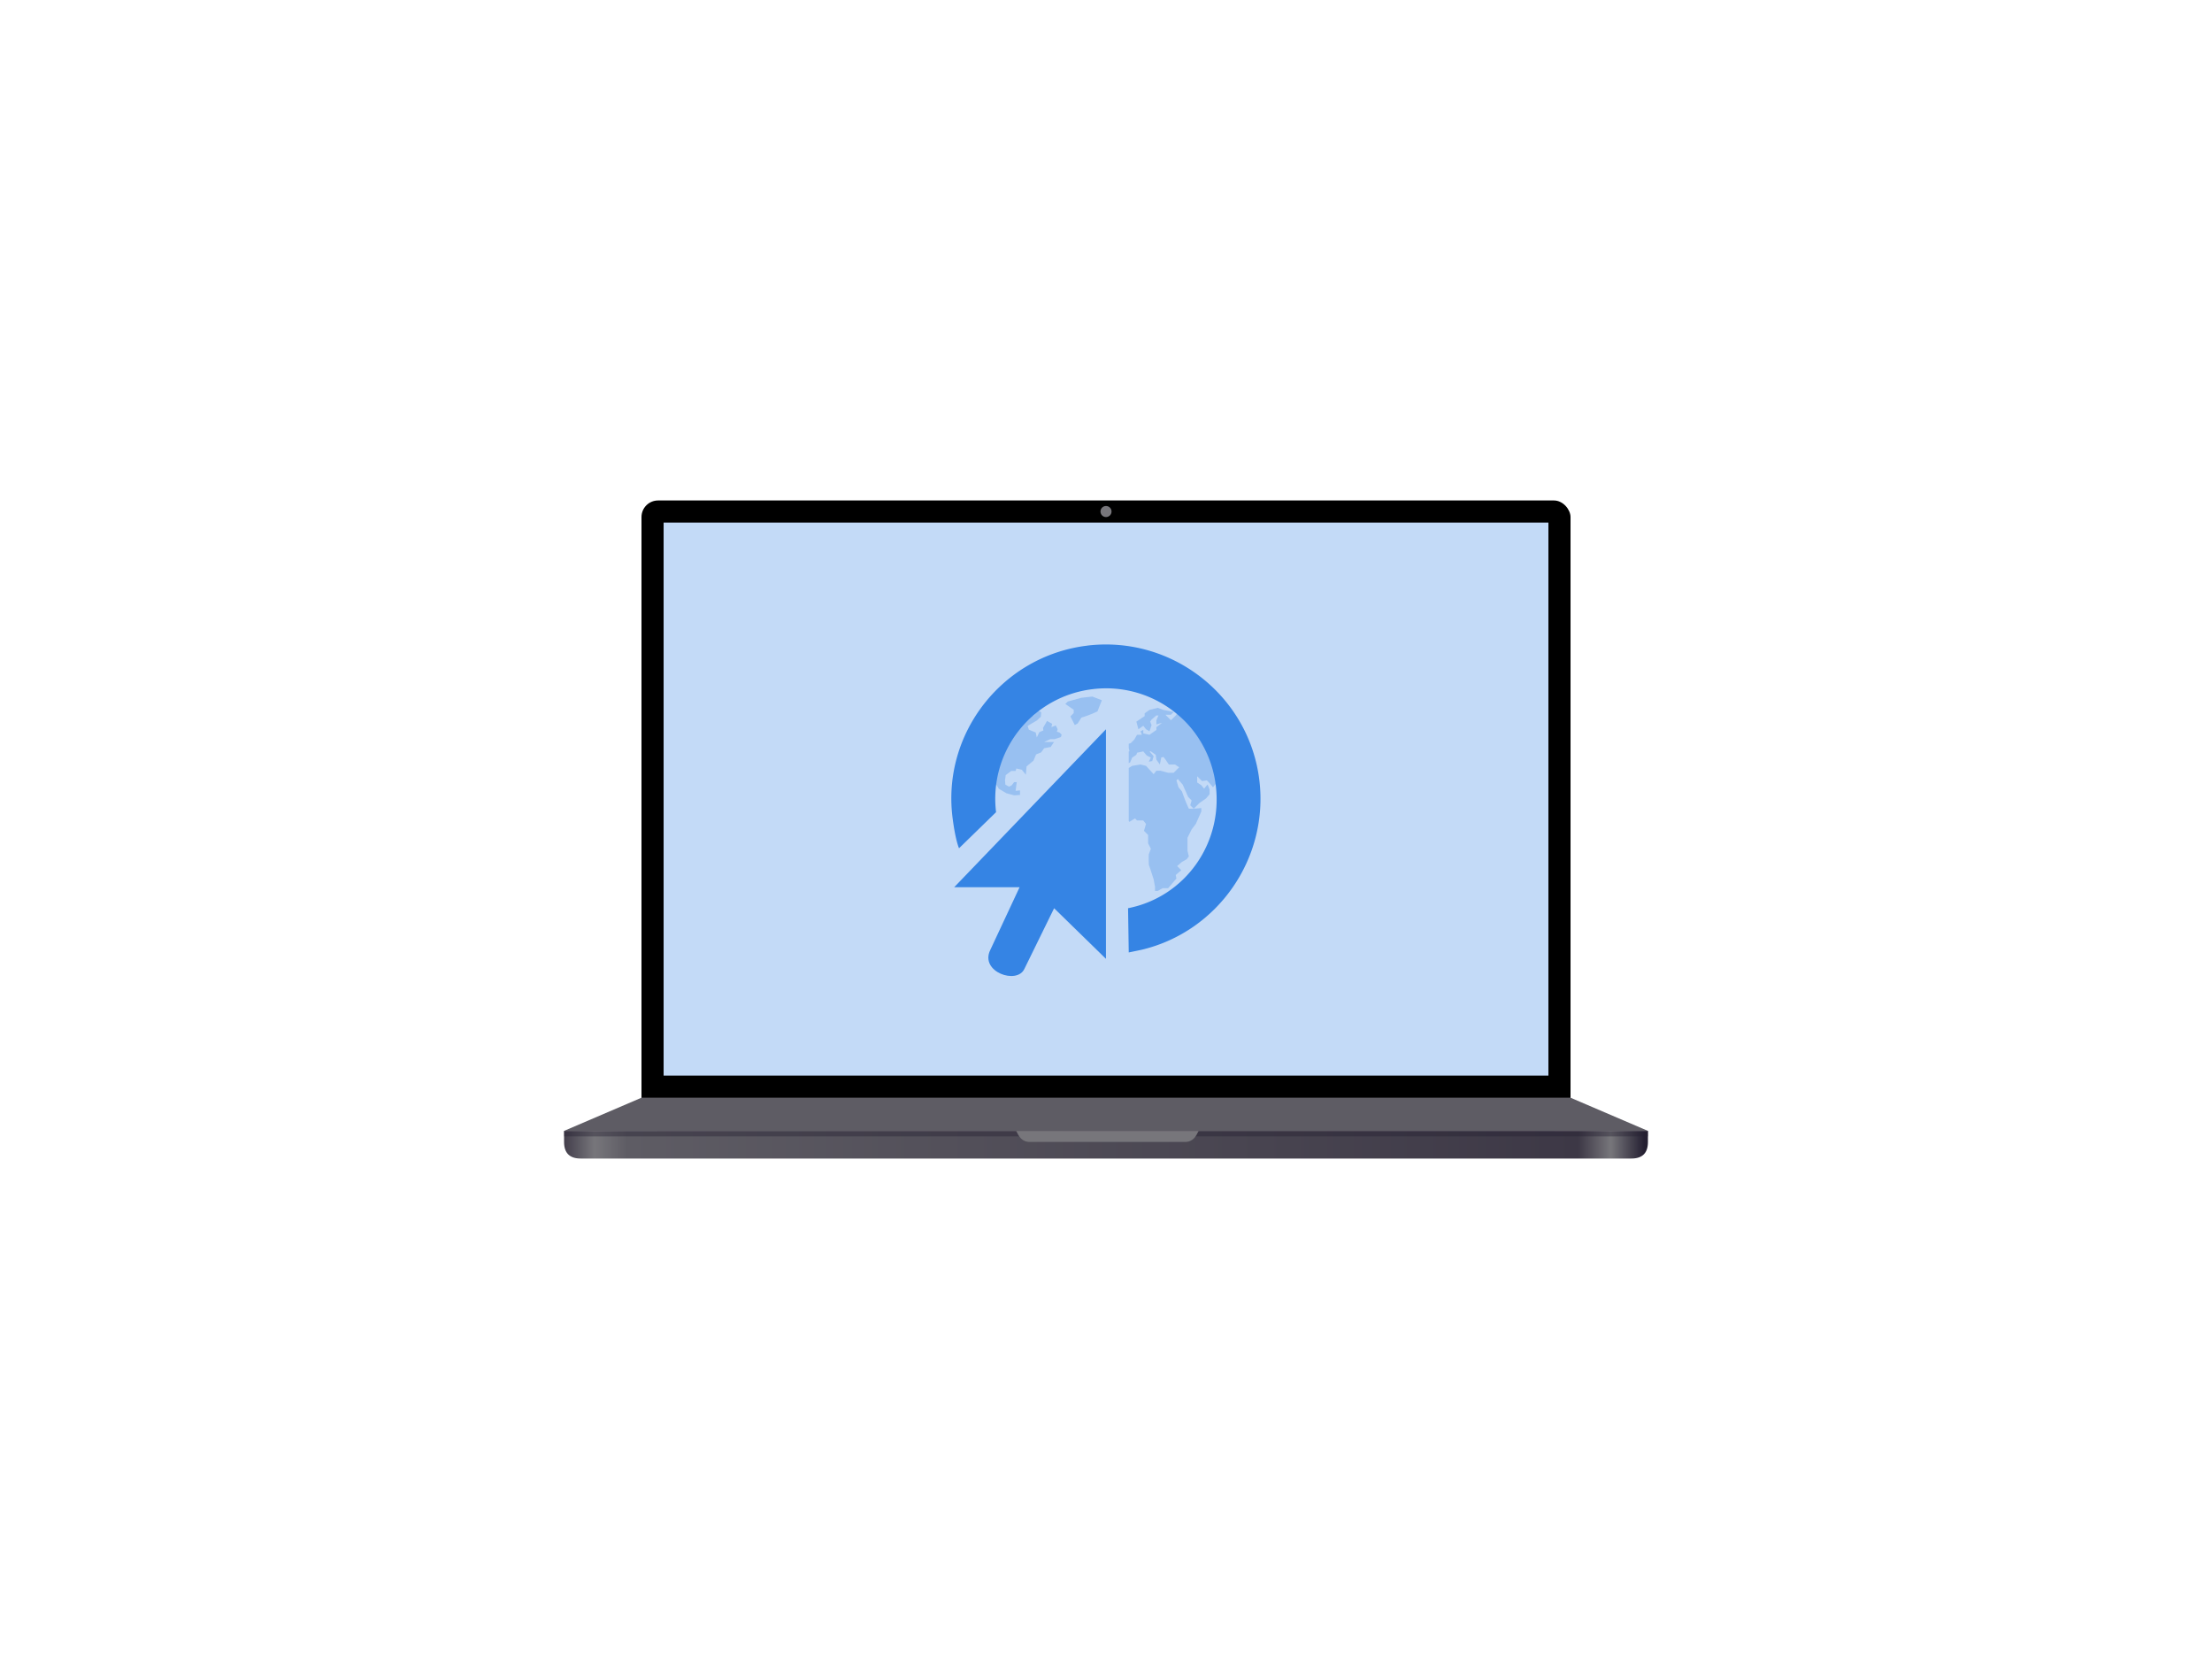 <?xml version="1.0" encoding="UTF-8" standalone="no"?>
<!-- Created with Inkscape (http://www.inkscape.org/) -->

<svg
   width="400"
   height="300"
   viewBox="0 0 105.833 79.375"
   version="1.1"
   id="svg5"
   xmlns:inkscape="http://www.inkscape.org/namespaces/inkscape"
   xmlns:sodipodi="http://sodipodi.sourceforge.net/DTD/sodipodi-0.dtd"
   xmlns:xlink="http://www.w3.org/1999/xlink"
   xmlns="http://www.w3.org/2000/svg"
   xmlns:svg="http://www.w3.org/2000/svg">
  <sodipodi:namedview
     id="namedview7"
     pagecolor="#ffffff"
     bordercolor="#000000"
     borderopacity="0.25"
     inkscape:showpageshadow="false"
     inkscape:pageopacity="0.0"
     inkscape:pagecheckerboard="true"
     inkscape:deskcolor="#4d4d4d"
     inkscape:document-units="px"
     showgrid="false">
    <inkscape:grid
       type="xygrid"
       id="grid132"
       empspacing="4"
       originx="0"
       originy="0" />
  </sodipodi:namedview>
  <defs
     id="defs2">
    <linearGradient
       inkscape:collect="always"
       xlink:href="#linearGradient1504"
       id="linearGradient2363"
       gradientUnits="userSpaceOnUse"
       gradientTransform="matrix(0.24,0,0,0.22,-553.925,-388.585)"
       x1="3519.448"
       y1="1490"
       x2="3951.448"
       y2="1490" />
    <linearGradient
       id="linearGradient1504">
      <stop
         style="stop-color:#3d3846;stop-opacity:1;"
         offset="0"
         id="stop1492" />
      <stop
         id="stop1494"
         offset="0.031"
         style="stop-color:#77767b;stop-opacity:1;" />
      <stop
         style="stop-color:#5e5c64;stop-opacity:1"
         offset="0.061"
         id="stop1496" />
      <stop
         id="stop1498"
         offset="0.939"
         style="stop-color:#3d3846;stop-opacity:1" />
      <stop
         style="stop-color:#77767b;stop-opacity:1"
         offset="0.969"
         id="stop1500" />
      <stop
         style="stop-color:#241f31;stop-opacity:1"
         offset="1"
         id="stop1502" />
    </linearGradient>
  </defs>
  <g
     inkscape:groupmode="layer"
     id="layer3"
     inkscape:label="Слой 3"
     transform="translate(-228.6)">
    <g
       id="g6828"
       transform="matrix(0.5,0,0,0.5,130.478,13.585)">
      <rect
         style="fill:#000000;fill-opacity:1;stroke-width:0.644;stroke-linecap:round;stroke-linejoin:round"
         id="rect2309"
         width="88.9"
         height="60.325"
         x="257.628"
         y="20.72"
         rx="1.587"
         ry="1.587"
         inkscape:export-filename="../rect9359.png"
         inkscape:export-xdpi="1536.0001"
         inkscape:export-ydpi="1536.0001"
         inkscape:label="screen" />
      <g
         id="g2325"
         transform="translate(-40.822,142.428)"
         inkscape:label="chassis">
        <path
           d="M 291.042,-61.383 V -60.325 c 0,1.058 0.529,1.587 1.587,1.587 h 100.542 c 1.058,0 1.587,-0.529 1.587,-1.587 v -1.058 z"
           style="fill:url(#linearGradient2363);fill-opacity:1;stroke-width:0.421;stroke-linecap:round;stroke-linejoin:round"
           id="path2317"
           sodipodi:nodetypes="csssscc" />
        <path
           id="path2319"
           style="opacity:0.4;fill:#241f31;fill-opacity:1;stroke-width:0.461;stroke-linecap:round;stroke-linejoin:round"
           d="m 291.042,-61.383 v 0.529 l 103.717,-10e-7 v -0.529 z"
           sodipodi:nodetypes="ccccc" />
        <path
           d="m 334.301,-61.383 c 0.265,0.529 0.529,1.058 1.323,1.058 3.202,0 14.817,0 14.817,0 0.794,0 1.058,-0.529 1.323,-1.058 z"
           style="fill:#77767b;fill-opacity:1;stroke:none;stroke-width:0.638;stroke-linecap:round;stroke-linejoin:round"
           id="path2321"
           sodipodi:nodetypes="csscc" />
        <path
           style="fill:#5e5c64;stroke:none;stroke-width:0.32px;stroke-linecap:butt;stroke-linejoin:miter;stroke-opacity:1"
           d="m 291.042,-61.383 7.408,-3.175 h 88.9 l 7.408,3.175 z"
           id="path2323"
           sodipodi:nodetypes="ccccc" />
      </g>
      <rect
         y="22.837"
         x="259.745"
         height="52.917"
         width="84.667"
         id="rect2313"
         style="display:inline;fill:#c3daf7;fill-opacity:1;stroke:none;stroke-width:0.001;stroke-linecap:square;stroke-linejoin:round;stroke-miterlimit:4;stroke-dasharray:none;stroke-dashoffset:0;stroke-opacity:1"
         inkscape:label="shell background" />
    </g>
    <g
       fill="#474747"
       id="g6836"
       transform="matrix(1.058,0,0,1.058,273.05,29.766)"
       style="fill:#3584e4">
      <path
         d="M 4.113,7.815 V 7.609 L 3.915,7.628 3.965,7.235 H 3.848 L 3.733,7.385 3.617,7.441 3.452,7.348 3.435,7.142 3.468,6.917 3.716,6.731 H 3.915 L 3.948,6.618 4.195,6.674 4.377,6.899 4.41,6.525 4.724,6.263 4.84,5.983 5.071,5.889 5.204,5.702 5.501,5.646 5.65,5.421 H 5.204 l 0.28,-0.13 H 5.683 L 5.963,5.197 5.997,5.085 5.897,4.991 5.782,4.954 5.815,4.842 5.732,4.673 5.534,4.748 5.567,4.598 5.336,4.468 5.154,4.785 5.171,4.898 4.989,4.973 4.873,5.216 4.823,4.991 4.51,4.861 4.46,4.692 4.873,4.449 5.055,4.281 5.072,4.075 4.972,4.019 4.84,4 4.758,4.206 c 0,0 -0.139,0.027 -0.174,0.036 C 4.13,4.66 3.214,5.562 3,7.266 3.008,7.306 3.155,7.534 3.155,7.534 L 3.502,7.74 3.849,7.833 M 7.815,3.533 7.385,3.365 6.889,3.421 6.278,3.589 6.162,3.701 6.542,3.963 v 0.15 L 6.393,4.263 6.592,4.655 6.724,4.58 6.889,4.318 A 5.51,5.51 0 0 0 7.616,4.038 L 7.815,3.533 M 10.344,3.875 9.969,3.969 9.75,4.125 V 4.25 L 9.375,4.5 9.469,4.844 9.688,4.687 9.813,4.844 9.969,4.937 10.063,4.657 10,4.5 10.063,4.406 10.281,4.219 h 0.094 l -0.094,0.218 v 0.188 c 0.09,-0.024 0.16,-0.051 0.25,-0.063 L 10.281,4.75 V 4.875 L 9.969,5.094 9.688,5.031 V 4.875 L 9.563,4.937 9.625,5.094 H 9.406 L 9.281,5.312 9.125,5.469 9.031,5.499 V 5.687 L 9.063,5.844 H 9.03 v 0.53 L 9.093,6.344 9.187,6.125 9.375,6 9.406,5.906 9.688,5.844 9.844,6.031 10.031,6.125 9.938,6.312 10.094,6.282 10.156,6.062 9.969,5.844 h 0.062 L 10.251,6 10.281,6.219 10.438,6.438 10.5,6.125 10.594,6.094 c 0.096,0.1 0.169,0.231 0.25,0.344 h 0.281 l 0.188,0.125 -0.094,0.093 -0.156,0.157 h -0.25 L 10.469,6.719 H 10.281 L 10.156,6.875 9.813,6.5 9.563,6.438 9.188,6.5 9.031,6.594 V 9 L 9.063,9.031 9.313,8.875 9.406,8.969 H 9.687 L 9.812,9.125 9.719,9.437 9.906,9.625 V 10 l 0.125,0.25 -0.093,0.25 c -0.01,0.161 0,0.307 0,0.469 0.08,0.219 0.143,0.435 0.218,0.656 l 0.063,0.344 v 0.187 h 0.125 l 0.219,-0.125 h 0.25 l 0.375,-0.437 -0.032,-0.157 0.25,-0.218 -0.187,-0.188 0.219,-0.187 0.218,-0.125 0.094,-0.125 -0.062,-0.25 V 9.75 l 0.187,-0.375 0.188,-0.25 0.25,-0.563 V 8.406 c -0.117,0.015 -0.23,0.023 -0.344,0.031 -0.072,0.005 -0.145,0 -0.219,0 A 7.442,7.442 0 0 1 11.438,7.657 L 11.281,7.469 11.188,7.156 11.25,7.094 l 0.219,0.25 0.25,0.562 0.156,0.156 -0.062,0.22 0.156,0.155 0.25,-0.25 0.312,-0.218 0.157,-0.188 V 7.562 C 12.648,7.489 12.633,7.417 12.594,7.344 L 12.438,7.531 12.313,7.375 12.125,7.25 V 6.969 l 0.219,0.218 0.219,-0.03 c 0.101,0.091 0.192,0.207 0.28,0.312 L 13,7.28 C 13,7.106 12.8,6.26 12.375,5.53 11.95,4.8 11.22,4.125 11.22,4.125 l -0.063,0.094 -0.218,0.218 -0.25,-0.25 h 0.25 l 0.125,-0.125 -0.47,-0.093 z"
         opacity="0.3"
         overflow="visible"
         id="path6834"
         style="fill:#3584e4" />
      <path
         d="m 8,4.846 v 10.38 L 5.656,12.938 4.316,15.672 C 3.989,16.412 2.283,15.817 2.768,14.828 L 4.094,11.989 H 1.136 Z"
         display="block"
         overflow="visible"
         id="path6830"
         style="fill:#3584e4" />
      <path
         d="M 7.156,1.063 C 3.33,1.522 0.578,5.02 1.063,8.843 1.194,9.878 1.356,10.226 1.356,10.226 L 3.031,8.594 A 4.992,4.992 0 0 1 7.406,3.03 4.992,4.992 0 0 1 12.969,7.405 C 13.283,10.013 11.578,12.43 9,12.937 l 0.031,2 c 0,0 0.521,-0.106 0.624,-0.131 3.416,-0.834 5.706,-4.128 5.283,-7.65 C 14.478,3.329 10.983,0.601 7.156,1.061 Z"
         font-family="Sans"
         font-weight="400"
         overflow="visible"
         style="text-indent:0;text-decoration-line:none;text-transform:none;fill:#3584e4"
         id="path6832" />
    </g>
    <circle
       style="fill:#77767b;fill-opacity:1;stroke:none;stroke-width:0.476;stroke-linecap:round;stroke-linejoin:round"
       id="circle2311"
       cx="281.517"
       cy="24.474"
       r="0.265"
       inkscape:label="webcam" />
  </g>
</svg>
